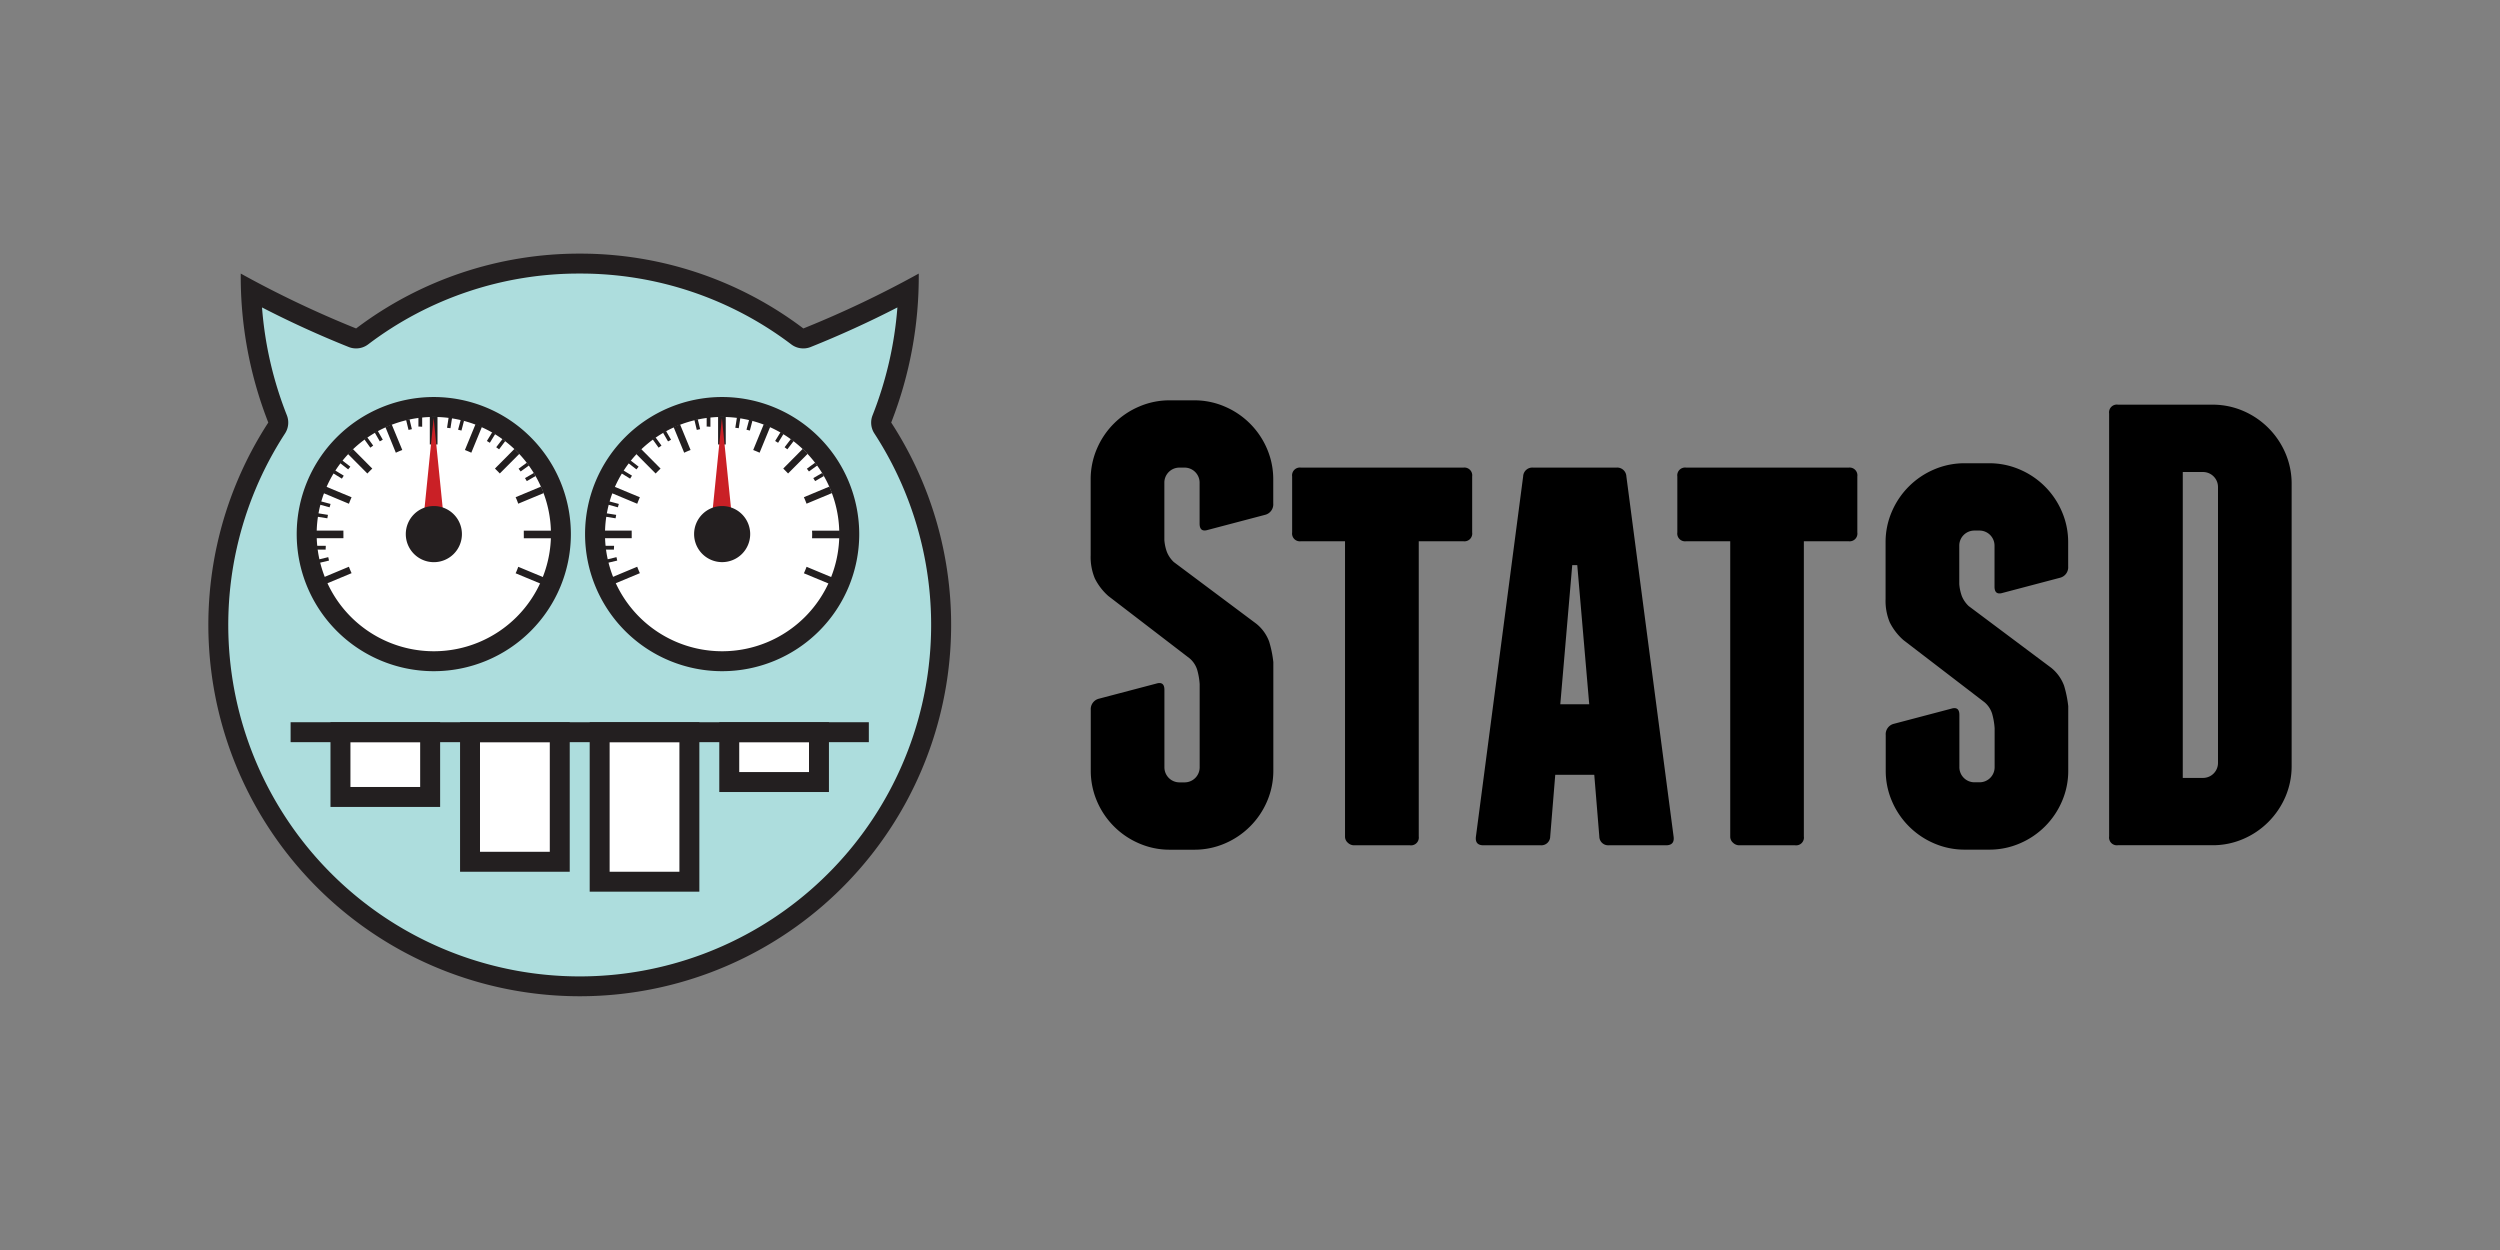 <svg xmlns="http://www.w3.org/2000/svg" width="120" height="60">
    <rect width="100%" height="100%" fill="#808080" stroke="none"/>
    <path d="M27.826 47.347a17.352 17.352 0 0 1-14.547-26.8.478.478 0 0 0 .044-.44 18.453 18.453 0 0 1-1.273-6.163 49.357 49.357 0 0 0 4.867 2.27.471.471 0 0 0 .176.034.476.476 0 0 0 .288-.1 17.354 17.354 0 0 1 20.889 0 .479.479 0 0 0 .466.063 49.668 49.668 0 0 0 4.866-2.27 18.441 18.441 0 0 1-1.274 6.159.48.48 0 0 0 .044.44 17.349 17.349 0 0 1-14.546 26.8z" fill="#addddd" fill-rule="evenodd"/>
    <path d="M27.826 13.131a16.732 16.732 0 0 1 10.156 3.4.953.953 0 0 0 .576.193.938.938 0 0 0 .353-.067 48.675 48.675 0 0 0 4.164-1.9 17.8 17.8 0 0 1-1.19 5.173.951.951 0 0 0 .086.877 16.869 16.869 0 1 1-28.29 0 .959.959 0 0 0 .087-.878 17.687 17.687 0 0 1-1.191-5.172 47.726 47.726 0 0 0 4.163 1.9.942.942 0 0 0 .353.067.954.954 0 0 0 .577-.193 16.727 16.727 0 0 1 10.156-3.4m0-.957a17.755 17.755 0 0 0-10.733 3.592 50 50 0 0 1-5.537-2.635 19.2 19.2 0 0 0 1.322 7.151 17.827 17.827 0 1 0 29.9 0 19.211 19.211 0 0 0 1.322-7.151 50 50 0 0 1-5.538 2.635 17.75 17.75 0 0 0-10.732-3.592z" fill="#231f20"/>
    <path fill="#fff" d="M16.341 35.145h4.305v3.109h-4.305z"/>
    <path d="M20.168 35.624v2.151h-3.347v-2.151h3.347m.958-.957h-5.263v4.066h5.263v-4.066z" fill="#231f20"/>
    <path fill="#fff" d="M22.561 35.145h4.307v6.22h-4.307z"/>
    <path d="M26.39 35.624v5.262h-3.35v-5.262h3.35m.957-.957h-5.264v7.177h5.264v-7.177z" fill="#231f20"/>
    <path fill="#fff" d="M28.783 35.145h4.307v7.177h-4.307z"/>
    <path d="M32.612 35.624v6.22h-3.35v-6.22h3.35m.957-.957h-5.264V42.8h5.264v-8.133z" fill="#231f20"/>
    <g>
        <path fill="#fff" d="M35.005 35.145h4.305v2.393h-4.305z"/>
        <path d="M38.832 35.624v1.435h-3.349v-1.435h3.349m.957-.957h-5.263v3.35h5.263v-3.35z" fill="#231f20"/>
    </g>
    <path fill="#231f20" d="M13.949 34.667h27.755v.957H13.949z"/>
    <g>
        <path d="M20.826 31.738a6.1 6.1 0 1 1 6.1-6.1 6.11 6.11 0 0 1-6.1 6.1z" fill="#fff" fill-rule="evenodd"/>
        <path d="M20.826 20.014a5.623 5.623 0 1 1-5.626 5.621 5.622 5.622 0 0 1 5.622-5.621m0-.957a6.58 6.58 0 1 0 6.58 6.578 6.587 6.587 0 0 0-6.58-6.578z" fill="#231f20"/>
        <path d="M24.749 27.517l1.234.513.128-.31-1.235-.514c-.038.106-.076.21-.127.311zm.393-1.681h1.336v-.364h-1.336v.145c0 .058.003.164 0 .219zM20.631 19.99v1.346l.2-.006.169.006V19.99zM19.31 21.6l-.51-1.232-.3.132.5 1.231a4.28 4.28 0 0 1 .31-.131zm-1.44.893l-.938-.945-.236.238.938.943c.077-.082.154-.159.236-.236zm-.994 1.376l-1.233-.513-.128.308 1.234.516c.039-.106.081-.21.127-.311zm-.392 1.6h-1.336v.364h1.336v-.219c0-.056-.002-.086 0-.142zm.265 1.734l-1.225.511.128.309 1.224-.511a4.176 4.176 0 0 1-.127-.306zm8.127-3.026l1.226-.511-.128-.311-1.225.511c.051.104.089.208.127.314zm-.884-1.451l.938-.943-.234-.238-.938.945c.079.08.159.157.234.239zm-1.368-1l.512-1.245-.308-.127-.512 1.246c.104.042.208.082.308.131zM25.286 23.093l.425-.245-.084-.146-.427.247zm-1.33-1.526l.3-.4-.131-.1-.307.4zm-1.806-.9l.127-.487-.158-.043-.131.489zm-1.886-.188v-.489h-.18v.487c.053-.007.126.009.18.005zm-1.89.626l-.246-.429-.144.082.246.427zM16.817 22.4l-.4-.309-.1.133.395.306zm-.95 1.789l-.485-.13-.041.162.48.13zm-.232 2.011h-.487v.182h.485c-.007-.051.01-.123.002-.182zm9.357-3.569l.4-.289-.1-.136-.4.292zm-1.48-1.377l.263-.429-.142-.087-.263.429zm-1.89-.7l.077-.494-.164-.027-.077.5zm-1.852.046l-.115-.482-.163.038.117.48zm-1.857.788l-.289-.4-.135.1.287.4zM16.5 22.832l-.429-.262-.087.142.427.263zm-.759 1.881l-.494-.079-.027.166.493.079zm.015 2.03l-.478.116.038.161.476-.113z" fill="#231f20" fill-rule="evenodd"/>
        <path fill="#ca2026" fill-rule="evenodd" d="M20.231 25.841l.583-5.774.583 5.774h-1.166z"/>
        <path d="M22.172 25.637a1.347 1.347 0 1 1-1.347-1.347 1.347 1.347 0 0 1 1.347 1.347z" fill="#231f20" fill-rule="evenodd"/>
    </g>
    <g>
        <path d="M34.664 31.738a6.1 6.1 0 1 1 6.1-6.1 6.11 6.11 0 0 1-6.1 6.1z" fill="#fff" fill-rule="evenodd"/>
        <path d="M34.664 20.014a5.623 5.623 0 1 1-5.624 5.621 5.623 5.623 0 0 1 5.624-5.621m0-.957a6.58 6.58 0 1 0 6.579 6.578 6.586 6.586 0 0 0-6.579-6.578z" fill="#231f20"/>
        <path d="M38.586 27.517l1.235.513.128-.31-1.234-.514c-.039.106-.081.21-.129.311zm.393-1.681h1.337v-.364h-1.337c0 .056.005.087.005.145s-.003.164-.005.219zM34.468 19.99v1.346l.2-.006.168.006V19.99zm-1.32 1.61l-.507-1.232-.31.128.51 1.235c.101-.049.203-.092.307-.131zm-1.44.893l-.938-.945-.236.238.938.943c.077-.082.154-.159.236-.236zm-.994 1.376l-1.234-.513-.128.308 1.235.516c.039-.106.081-.21.127-.311zm-.392 1.6h-1.336v.364h1.336v-.219c0-.056-.003-.086 0-.142zm.265 1.734l-1.225.511.127.309 1.225-.511a4.176 4.176 0 0 1-.127-.306zm8.128-3.026l1.224-.511-.128-.311-1.225.511c.048.104.09.208.129.314zm-.886-1.451l.938-.943-.234-.238-.937.945c.079.08.159.157.233.239zm-1.367-1l.511-1.245-.308-.127-.511 1.246c.103.042.207.082.308.131zM39.125 23.093l.423-.245-.083-.146-.427.247zm-1.332-1.526l.306-.4-.132-.1-.306.4zm-1.8-.9l.127-.487-.159-.043-.13.489zm-1.893-.185v-.492h-.18v.487c.054-.007.127.009.18.005zm-1.89.626l-.245-.429-.145.082.246.427zM30.654 22.4l-.4-.309-.1.133.395.306zm-.95 1.789l-.484-.13-.042.162.48.13zm-.231 2.011h-.487v.182h.485c-.008-.051.009-.123.002-.182zm9.357-3.569l.4-.289-.1-.136-.4.292zm-1.481-1.377l.263-.429-.142-.087-.263.429zm-1.889-.7l.077-.494-.164-.027-.078.5zm-1.853.046l-.115-.482-.161.038.115.48zm-1.855.788l-.29-.4-.134.1.286.4zm-1.416 1.444l-.429-.262-.088.142.427.263zm-.759 1.881l-.494-.079-.028.166.493.079zm.014 2.03l-.477.116.038.161.475-.113z" fill="#231f20" fill-rule="evenodd"/>
        <path fill="#ca2026" fill-rule="evenodd" d="M34.069 25.841l.582-5.774.584 5.774h-1.166z"/>
        <path d="M36.009 25.637a1.346 1.346 0 1 1-1.345-1.347 1.346 1.346 0 0 1 1.345 1.347z" fill="#231f20" fill-rule="evenodd"/>
    </g>
    <g>
        <path d="M58.791 19.516a3.833 3.833 0 0 1 2.025 2.023 3.7 3.7 0 0 1 .3 1.48v1.149a.518.518 0 0 1-.393.544l-2.748.724c-.262.081-.394-.02-.394-.3V23.17a.722.722 0 0 0-.725-.725h-.241a.722.722 0 0 0-.726.725v2.749a2.135 2.135 0 0 0 .122.575 1.37 1.37 0 0 0 .331.484l3.959 2.96a1.967 1.967 0 0 1 .619.861 5.313 5.313 0 0 1 .2.982v5.2a3.7 3.7 0 0 1-.3 1.481 3.84 3.84 0 0 1-2.025 2.024 3.682 3.682 0 0 1-1.48.3h-1.153a3.671 3.671 0 0 1-1.48-.3 3.831 3.831 0 0 1-2.025-2.024 3.7 3.7 0 0 1-.3-1.481v-2.9a.518.518 0 0 1 .393-.544l2.749-.724c.262-.08.393.02.393.3v3.716a.722.722 0 0 0 .726.725h.241a.722.722 0 0 0 .725-.725v-3.991a3.251 3.251 0 0 0-.121-.694 1.185 1.185 0 0 0-.363-.544l-3.9-2.992a2.777 2.777 0 0 1-.648-.844 2.668 2.668 0 0 1-.2-1.119v-3.626a3.7 3.7 0 0 1 .3-1.48 3.824 3.824 0 0 1 2.025-2.023 3.655 3.655 0 0 1 1.48-.3h1.149a3.666 3.666 0 0 1 1.485.3zM70.664 22.869v2.688a.373.373 0 0 1-.423.423H68.1v14.17a.375.375 0 0 1-.423.424h-2.693a.429.429 0 0 1-.287-.122.385.385 0 0 1-.136-.3V25.98h-2.115a.373.373 0 0 1-.423-.423v-2.688a.375.375 0 0 1 .423-.424h7.8a.375.375 0 0 1 .418.424zM80.332 40.15c.04.282-.081.424-.362.424h-2.75a.426.426 0 0 1-.453-.424l-.242-2.961h-1.873l-.242 2.961a.426.426 0 0 1-.453.424h-2.749c-.283 0-.4-.142-.363-.424l2.266-17.281a.441.441 0 0 1 .484-.424h3.987a.442.442 0 0 1 .484.424zm-4.049-6.345l-.574-6.677h-.242l-.573 6.677zM89.152 22.869v2.688a.372.372 0 0 1-.422.423h-2.145v14.17a.374.374 0 0 1-.422.424h-2.69a.424.424 0 0 1-.286-.122.385.385 0 0 1-.136-.3V25.98h-2.116a.373.373 0 0 1-.423-.423v-2.688a.375.375 0 0 1 .423-.424h7.8a.374.374 0 0 1 .417.424zM96.948 22.536a3.824 3.824 0 0 1 2.024 2.024 3.669 3.669 0 0 1 .3 1.482v1.147a.518.518 0 0 1-.393.544l-2.749.725c-.263.081-.393-.019-.393-.3v-1.966a.722.722 0 0 0-.726-.725h-.24a.724.724 0 0 0-.726.725v1.843a2.2 2.2 0 0 0 .121.573 1.378 1.378 0 0 0 .332.484l3.958 2.961a1.984 1.984 0 0 1 .62.861 5.5 5.5 0 0 1 .2.982v3.082a3.668 3.668 0 0 1-.3 1.481 3.824 3.824 0 0 1-2.024 2.024 3.683 3.683 0 0 1-1.481.3H94.32a3.683 3.683 0 0 1-1.481-.3 3.833 3.833 0 0 1-2.024-2.024 3.667 3.667 0 0 1-.3-1.481v-1.692a.515.515 0 0 1 .393-.544l2.75-.725c.261-.08.392.02.392.3v2.508a.724.724 0 0 0 .726.725h.24a.722.722 0 0 0 .726-.725v-1.871a3.325 3.325 0 0 0-.121-.7 1.179 1.179 0 0 0-.362-.544l-3.9-2.991a2.8 2.8 0 0 1-.651-.847 2.673 2.673 0 0 1-.2-1.117v-2.713a3.668 3.668 0 0 1 .3-1.482 3.833 3.833 0 0 1 2.024-2.024 3.684 3.684 0 0 1 1.481-.3h1.147a3.684 3.684 0 0 1 1.488.3zM106.193 19.424a3.7 3.7 0 0 1 1.481.3 3.853 3.853 0 0 1 2.025 2.026 3.718 3.718 0 0 1 .3 1.479v13.537a3.731 3.731 0 0 1-.3 1.481 3.89 3.89 0 0 1-.818 1.207 3.825 3.825 0 0 1-1.207.817 3.671 3.671 0 0 1-1.481.3h-4.532a.374.374 0 0 1-.423-.424v-20.3a.374.374 0 0 1 .423-.424zm.271 3.958a.72.72 0 0 0-.724-.725h-.967V37.34h.967a.719.719 0 0 0 .724-.725z"/>
    </g>
</svg>
